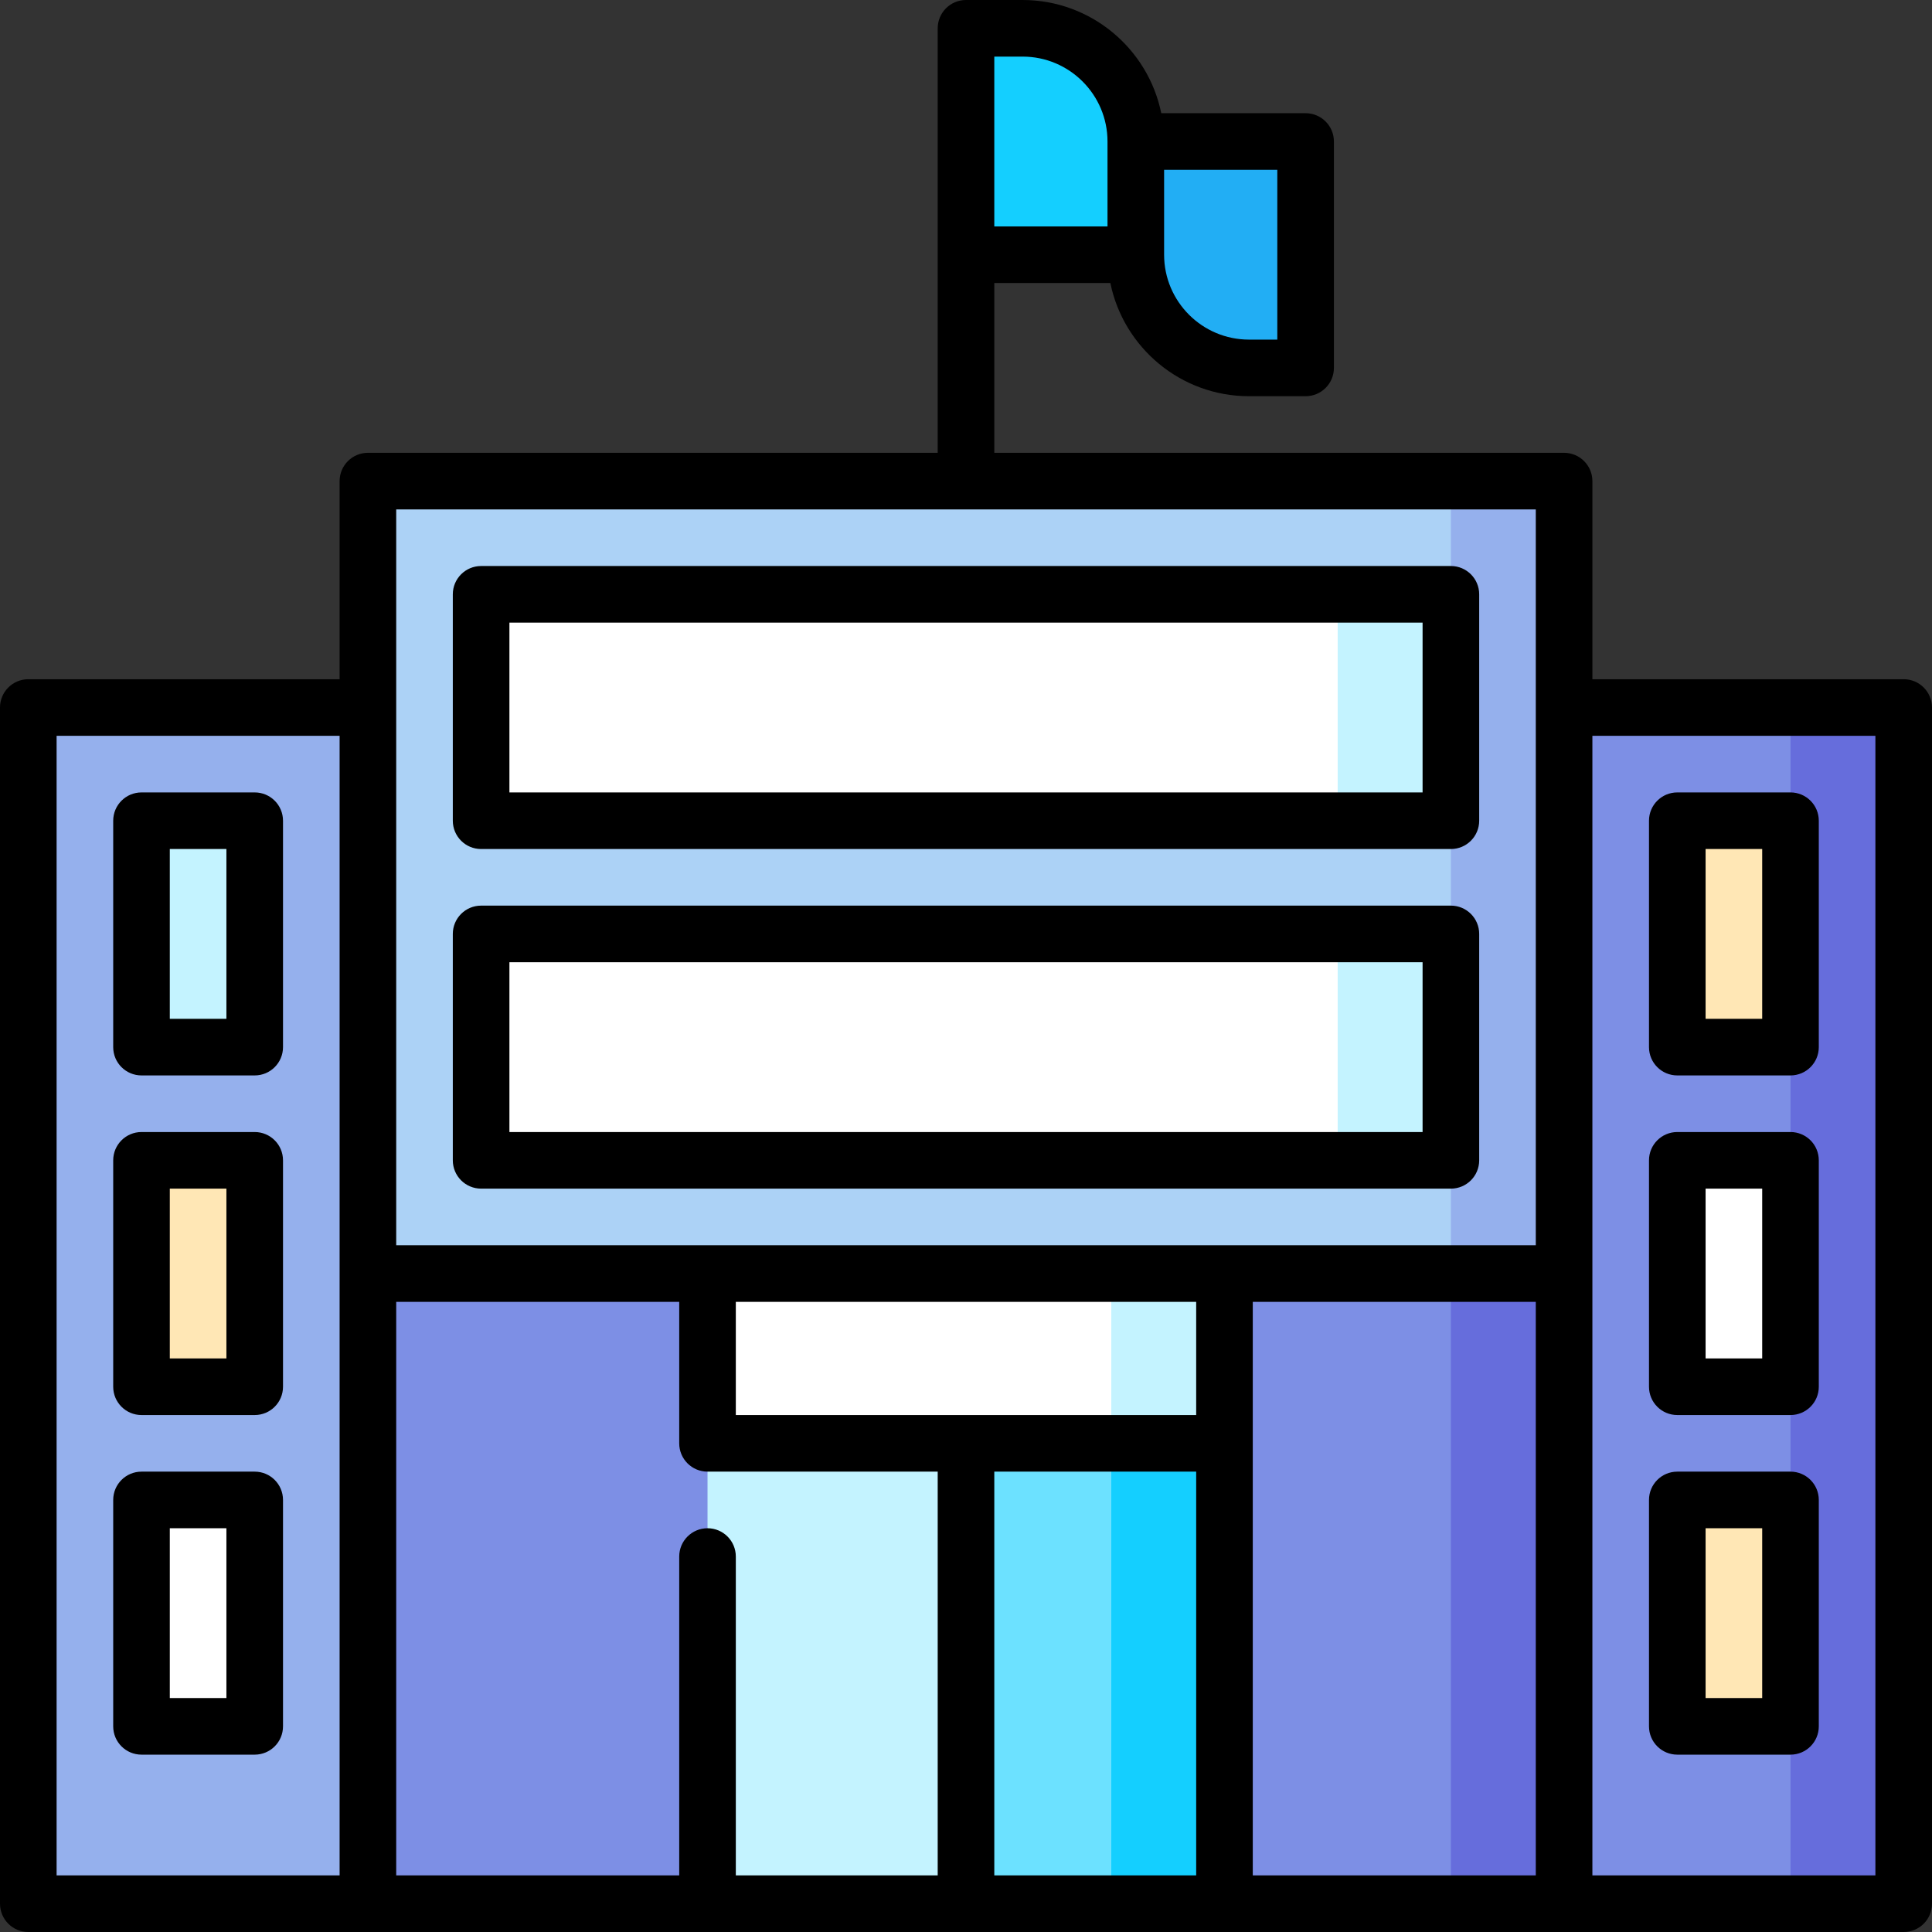 <svg id="Capa_1" enable-background="new 0 0 512 512" height="512" viewBox="0 0 512 512" width="512" xmlns="http://www.w3.org/2000/svg"><rect x="0" y="0" width="512" height="512" fill="#333333" stroke="none"/><g><path d="m281 37.5 20 30c0 16.569 13.431 30 30 30h15v-60z" fill="#22aef4"/><path d="m271 7.5h-15v60h45v-30c0-16.569-13.431-30-30-30z" fill="#14cfff"/><path d="m474.5 504.5h30v-317h-30l-60 113.5z" fill="#666ddc"/><path d="m7.5 187.5v317h89.667l158.666-203.5.167.214v-113.714z" fill="#95b0ed"/><path d="m256 187.5v113.714l158.167 203.286h60.333v-47l-10-30 10-30v-30l-10-30 10-30v-30l-10-30 10-30v-30z" fill="#7d8fe5"/><path d="m384.5 504.5h30v-167l-158.5-45z" fill="#666ddc"/><path d="m97.5 337.5v167h90l68.5-30 68.5 30h60v-182z" fill="#7d8fe5"/><path d="m274.5 362.5 20 142h30v-122z" fill="#14cfff"/><path d="m226 362.5 30 142h38.5v-142z" fill="#6ce1ff"/><path d="m187.5 382.5v122h68.5v-152z" fill="#c4f3ff"/><path d="m244.5 322.5 50 60h30v-60z" fill="#c4f3ff"/><path d="m187.5 322.5h107v60h-107z" fill="#fff"/><path d="m384.5 127.5-128.5 90 128.5 120h30v-210z" fill="#95b0ed"/><path d="m384.5 127.5h-287v210h287v-30l-20-30 20-30v-30l-20-30 20-30z" fill="#acd2f6"/><path d="m37.5 397.5h30v60h-30z" fill="#fff"/><path d="m37.5 307.5h30v60h-30z" fill="#ffe7b5"/><path d="m37.5 217.5h30v60h-30z" fill="#c4f3ff"/><path d="m444.5 397.5h30v60h-30z" fill="#ffe7b5"/><path d="m444.5 307.5h30v60h-30z" fill="#fff"/><path d="m444.5 217.5h30v60h-30z" fill="#ffe7b5"/><path d="m354.5 247.5-20 30 20 30h30v-60z" fill="#c4f3ff"/><path d="m127.5 247.5h227v60h-227z" fill="#fff"/><path d="m354.5 157.5-20 30 20 30h30v-60z" fill="#c4f3ff"/><path d="m127.5 157.5h227v60h-227z" fill="#fff"/><path d="m67.5 390h-30c-4.143 0-7.5 3.357-7.5 7.5v60c0 4.143 3.357 7.5 7.5 7.5h30c4.143 0 7.5-3.357 7.5-7.5v-60c0-4.143-3.357-7.5-7.5-7.5zm-7.5 60h-15v-45h15z"/><path d="m67.5 300h-30c-4.143 0-7.5 3.357-7.5 7.5v60c0 4.143 3.357 7.5 7.5 7.5h30c4.143 0 7.5-3.357 7.5-7.5v-60c0-4.143-3.357-7.5-7.5-7.5zm-7.5 60h-15v-45h15z"/><path d="m67.5 210h-30c-4.143 0-7.5 3.357-7.5 7.5v60c0 4.143 3.357 7.5 7.5 7.5h30c4.143 0 7.5-3.357 7.5-7.5v-60c0-4.143-3.357-7.5-7.5-7.5zm-7.5 60h-15v-45h15z"/><path d="m444.5 465h30c4.143 0 7.5-3.357 7.5-7.5v-60c0-4.143-3.357-7.5-7.5-7.5h-30c-4.143 0-7.5 3.357-7.5 7.5v60c0 4.143 3.357 7.5 7.5 7.5zm7.5-60h15v45h-15z"/><path d="m444.5 375h30c4.143 0 7.5-3.357 7.5-7.5v-60c0-4.143-3.357-7.5-7.5-7.5h-30c-4.143 0-7.5 3.357-7.5 7.5v60c0 4.143 3.357 7.5 7.5 7.5zm7.5-60h15v45h-15z"/><path d="m444.5 285h30c4.143 0 7.5-3.357 7.5-7.5v-60c0-4.143-3.357-7.5-7.5-7.5h-30c-4.143 0-7.5 3.357-7.5 7.5v60c0 4.143 3.357 7.5 7.5 7.5zm7.5-60h15v45h-15z"/><path d="m127.5 315h257c4.143 0 7.5-3.357 7.5-7.5v-60c0-4.143-3.357-7.5-7.5-7.5h-257c-4.143 0-7.5 3.357-7.5 7.5v60c0 4.143 3.357 7.5 7.5 7.5zm7.5-60h242v45h-242z"/><path d="m127.5 225h257c4.143 0 7.5-3.357 7.5-7.5v-60c0-4.143-3.357-7.5-7.5-7.5h-257c-4.143 0-7.5 3.357-7.5 7.5v60c0 4.143 3.357 7.5 7.5 7.5zm7.5-60h242v45h-242z"/><path d="m504.5 180h-82.5v-52.5c0-4.143-3.357-7.5-7.5-7.5h-151v-45h30.755c3.484 17.096 18.635 30 36.745 30h15c4.143 0 7.5-3.357 7.5-7.5v-60c0-4.143-3.357-7.5-7.5-7.5h-38.253c-3.485-17.096-18.638-30-36.747-30h-15c-4.143 0-7.5 3.357-7.5 7.5v112.5h-151c-4.143 0-7.5 3.357-7.5 7.5v52.5h-82.5c-4.143 0-7.5 3.357-7.5 7.5v317c0 4.143 3.357 7.5 7.5 7.5h497c4.143 0 7.5-3.357 7.5-7.5v-317c0-4.143-3.357-7.5-7.5-7.5zm-196-135h30v45h-7.5c-12.406 0-22.5-10.094-22.5-22.5zm-37.5-30c12.406 0 22.5 10.094 22.5 22.5v22.5h-30v-45zm-83.5 390c-4.143 0-7.5 3.357-7.5 7.5v84.5h-75v-152h75v37.5c0 4.143 3.357 7.5 7.5 7.5h61v107h-53.5v-84.5c0-4.143-3.357-7.5-7.5-7.5zm129.5-30h-122v-30h122zm-53.5 15h53.5v107h-53.5zm68.5-45h75v152h-75zm75-210v195h-302v-195zm-392 60h75v302h-75zm482 302h-75v-302h75z"/></g></svg>